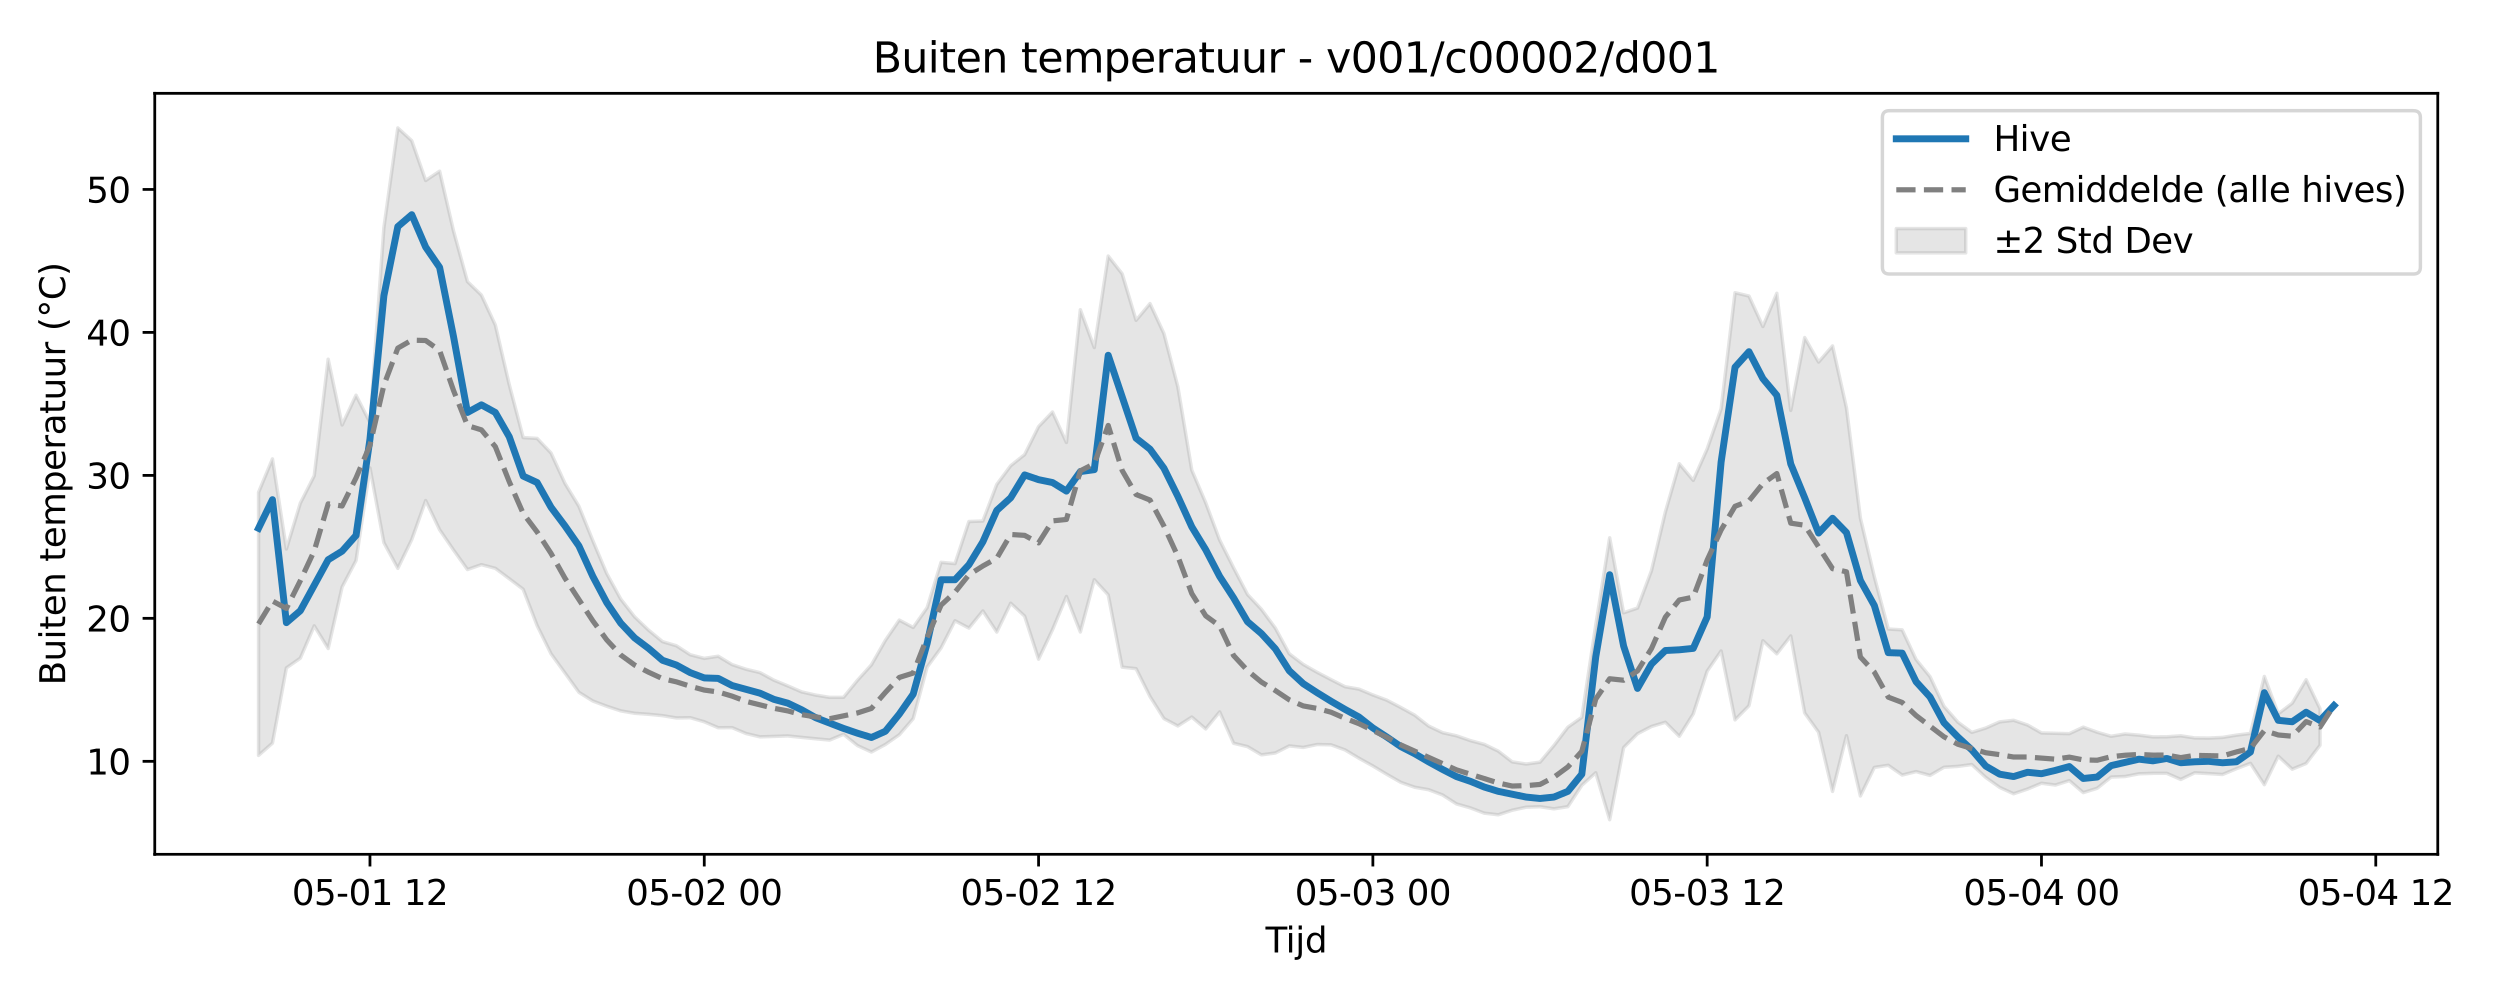 <?xml version="1.0" encoding="utf-8" standalone="no"?>
<!DOCTYPE svg PUBLIC "-//W3C//DTD SVG 1.1//EN"
  "http://www.w3.org/Graphics/SVG/1.1/DTD/svg11.dtd">
<svg xmlns:xlink="http://www.w3.org/1999/xlink" width="720pt" height="288pt" viewBox="0 0 720 288" xmlns="http://www.w3.org/2000/svg" version="1.1">
 <defs>
  <style type="text/css">*{stroke-linejoin: round; stroke-linecap: butt}</style>
 </defs>
 <g id="figure_1">
  <g id="patch_1">
   <path d="M 0 288 
L 720 288 
L 720 0 
L 0 0 
z
" style="fill: #ffffff"/>
  </g>
  <g id="axes_1">
   <g id="patch_2">
    <path d="M 44.57 246.04 
L 702.075 246.04 
L 702.075 26.88 
L 44.57 26.88 
z
" style="fill: #ffffff"/>
   </g>
   <g id="FillBetweenPolyCollection_1">
    <defs>
     <path id="m786d6918c5" d="M 74.457 -146.193 
L 74.457 -70.448 
L 78.468 -73.977 
L 82.48 -95.641 
L 86.491 -98.444 
L 90.503 -107.757 
L 94.515 -101.23 
L 98.526 -118.938 
L 102.538 -126.565 
L 106.55 -153.24 
L 110.561 -131.716 
L 114.573 -124.315 
L 118.584 -132.6 
L 122.596 -143.847 
L 126.608 -135.436 
L 130.619 -129.583 
L 134.631 -123.97 
L 138.643 -125.377 
L 142.654 -124.326 
L 146.666 -121.331 
L 150.677 -118.284 
L 154.689 -107.844 
L 158.701 -99.701 
L 162.712 -94.178 
L 166.724 -88.619 
L 170.736 -86.106 
L 174.747 -84.599 
L 178.759 -83.271 
L 182.77 -82.575 
L 186.782 -82.285 
L 190.794 -81.893 
L 194.805 -81.232 
L 198.817 -81.297 
L 202.829 -80.127 
L 206.84 -78.414 
L 210.852 -78.432 
L 214.863 -76.742 
L 218.875 -75.787 
L 222.887 -75.909 
L 226.898 -76.05 
L 230.91 -75.626 
L 234.922 -75.231 
L 238.933 -74.856 
L 242.945 -76.519 
L 246.956 -73.268 
L 250.968 -71.42 
L 254.98 -73.581 
L 258.991 -76.377 
L 263.003 -81.02 
L 267.015 -95.889 
L 271.026 -101.393 
L 275.038 -109.217 
L 279.049 -107.11 
L 283.061 -112.048 
L 287.073 -105.967 
L 291.084 -114.272 
L 295.096 -110.549 
L 299.108 -98.161 
L 303.119 -106.62 
L 307.131 -116.213 
L 311.142 -105.983 
L 315.154 -121.033 
L 319.166 -116.678 
L 323.177 -95.86 
L 327.189 -95.423 
L 331.2 -87.411 
L 335.212 -81.049 
L 339.224 -78.918 
L 343.235 -81.493 
L 347.247 -78.068 
L 351.259 -82.972 
L 355.27 -73.938 
L 359.282 -72.975 
L 363.293 -70.602 
L 367.305 -71.144 
L 371.317 -73.181 
L 375.328 -72.737 
L 379.34 -73.581 
L 383.352 -73.489 
L 387.363 -72.031 
L 391.375 -69.628 
L 395.386 -67.4 
L 399.398 -64.993 
L 403.41 -62.696 
L 407.421 -61.274 
L 411.433 -60.565 
L 415.445 -59.052 
L 419.456 -56.477 
L 423.468 -55.329 
L 427.479 -53.804 
L 431.491 -53.341 
L 435.503 -54.653 
L 439.514 -55.524 
L 443.526 -55.665 
L 447.538 -55.056 
L 451.549 -55.684 
L 455.561 -61.833 
L 459.572 -65.44 
L 463.584 -51.922 
L 467.596 -72.669 
L 471.607 -76.688 
L 475.619 -78.767 
L 479.631 -79.984 
L 483.642 -75.958 
L 487.654 -82.392 
L 491.665 -94.699 
L 495.677 -100.521 
L 499.689 -80.673 
L 503.7 -84.753 
L 507.712 -103.476 
L 511.724 -99.697 
L 515.735 -104.854 
L 519.747 -82.666 
L 523.758 -77.102 
L 527.77 -60.071 
L 531.782 -76.113 
L 535.793 -58.759 
L 539.805 -66.983 
L 543.817 -67.597 
L 547.828 -64.783 
L 551.84 -65.777 
L 555.851 -64.677 
L 559.863 -67.03 
L 563.875 -67.279 
L 567.886 -67.816 
L 571.898 -64.096 
L 575.91 -61.225 
L 579.921 -59.395 
L 583.933 -60.754 
L 587.944 -62.424 
L 591.956 -61.907 
L 595.968 -63.18 
L 599.979 -59.724 
L 603.991 -60.977 
L 608.003 -64.203 
L 612.014 -64.364 
L 616.026 -65.145 
L 620.037 -65.274 
L 624.049 -65.276 
L 628.061 -63.52 
L 632.072 -65.433 
L 636.084 -65.204 
L 640.096 -64.942 
L 644.107 -66.622 
L 648.119 -68.158 
L 652.13 -62.005 
L 656.142 -70.225 
L 660.154 -66.475 
L 664.165 -68.118 
L 668.177 -73.382 
L 668.177 -83.864 
L 668.177 -83.864 
L 664.165 -92.239 
L 660.154 -85.464 
L 656.142 -82.424 
L 652.13 -93.182 
L 648.119 -76.77 
L 644.107 -76.282 
L 640.096 -75.629 
L 636.084 -75.435 
L 632.072 -75.481 
L 628.061 -76.09 
L 624.049 -75.809 
L 620.037 -75.777 
L 616.026 -76.283 
L 612.014 -76.618 
L 608.003 -75.955 
L 603.991 -77.123 
L 599.979 -78.582 
L 595.968 -76.705 
L 591.956 -76.811 
L 587.944 -76.911 
L 583.933 -79.198 
L 579.921 -80.558 
L 575.91 -80.1 
L 571.898 -78.327 
L 567.886 -77.078 
L 563.875 -80.016 
L 559.863 -84.589 
L 555.851 -93.119 
L 551.84 -98.057 
L 547.828 -106.6 
L 543.817 -106.84 
L 539.805 -121.9 
L 535.793 -138.793 
L 531.782 -170.528 
L 527.77 -188.377 
L 523.758 -183.722 
L 519.747 -190.784 
L 515.735 -169.809 
L 511.724 -203.537 
L 507.712 -193.971 
L 503.7 -202.743 
L 499.689 -203.7 
L 495.677 -170.231 
L 491.665 -158.714 
L 487.654 -149.655 
L 483.642 -154.443 
L 479.631 -140.569 
L 475.619 -123.634 
L 471.607 -112.881 
L 467.596 -111.524 
L 463.584 -133.117 
L 459.572 -107.91 
L 455.561 -81.413 
L 451.549 -78.573 
L 447.538 -73.299 
L 443.526 -68.505 
L 439.514 -67.959 
L 435.503 -68.589 
L 431.491 -71.686 
L 427.479 -73.625 
L 423.468 -74.708 
L 419.456 -76.099 
L 415.445 -76.99 
L 411.433 -78.907 
L 407.421 -82.041 
L 403.41 -84.257 
L 399.398 -86.352 
L 395.386 -87.856 
L 391.375 -89.539 
L 387.363 -90.225 
L 383.352 -92.267 
L 379.34 -94.371 
L 375.328 -96.656 
L 371.317 -99.712 
L 367.305 -107.101 
L 363.293 -112.516 
L 359.282 -116.8 
L 355.27 -124.483 
L 351.259 -132.468 
L 347.247 -143.205 
L 343.235 -152.613 
L 339.224 -176.599 
L 335.212 -191.933 
L 331.2 -200.566 
L 327.189 -195.744 
L 323.177 -209.159 
L 319.166 -214.258 
L 315.154 -187.908 
L 311.142 -198.806 
L 307.131 -160.578 
L 303.119 -169.347 
L 299.108 -165.133 
L 295.096 -157.08 
L 291.084 -153.872 
L 287.073 -148.486 
L 283.061 -137.945 
L 279.049 -137.805 
L 275.038 -125.678 
L 271.026 -126.057 
L 267.015 -112.997 
L 263.003 -107.29 
L 258.991 -109.417 
L 254.98 -103.566 
L 250.968 -96.531 
L 246.956 -92.076 
L 242.945 -87.178 
L 238.933 -87.159 
L 234.922 -87.814 
L 230.91 -88.723 
L 226.898 -90.46 
L 222.887 -92.111 
L 218.875 -94.292 
L 214.863 -95.259 
L 210.852 -96.588 
L 206.84 -99.007 
L 202.829 -98.393 
L 198.817 -99.419 
L 194.805 -102.023 
L 190.794 -103.215 
L 186.782 -106.528 
L 182.77 -110.356 
L 178.759 -115.493 
L 174.747 -122.812 
L 170.736 -132.285 
L 166.724 -142.193 
L 162.712 -148.781 
L 158.701 -157.532 
L 154.689 -161.741 
L 150.677 -161.972 
L 146.666 -177.214 
L 142.654 -194.395 
L 138.643 -203.019 
L 134.631 -206.897 
L 130.619 -221.459 
L 126.608 -238.699 
L 122.596 -236.018 
L 118.584 -247.471 
L 114.573 -251.158 
L 110.561 -222.449 
L 106.55 -166.304 
L 102.538 -174.176 
L 98.526 -165.607 
L 94.515 -184.55 
L 90.503 -150.986 
L 86.491 -143.074 
L 82.48 -129.886 
L 78.468 -155.84 
L 74.457 -146.193 
z
" style="stroke: #808080; stroke-opacity: 0.2"/>
    </defs>
    <g clip-path="url(#p959e324c4a)">
     <use xlink:href="#m786d6918c5" x="0" y="288" style="fill: #808080; fill-opacity: 0.2; stroke: #808080; stroke-opacity: 0.2"/>
    </g>
   </g>
   <g id="matplotlib.axis_1">
    <g id="xtick_1">
     <g id="line2d_1">
      <defs>
       <path id="m2757646913" d="M 0 0 
L 0 3.5 
" style="stroke: #000000; stroke-width: 0.8"/>
      </defs>
      <g>
       <use xlink:href="#m2757646913" x="106.55" y="246.04" style="stroke: #000000; stroke-width: 0.8"/>
      </g>
     </g>
     <g id="text_1">
      <!-- 05-01 12 -->
      <g transform="translate(84.069 260.638) scale(0.1 -0.1)">
       <defs>
        <path id="DejaVuSans-30" d="M 2034 4250 
Q 1547 4250 1301 3770 
Q 1056 3291 1056 2328 
Q 1056 1369 1301 889 
Q 1547 409 2034 409 
Q 2525 409 2770 889 
Q 3016 1369 3016 2328 
Q 3016 3291 2770 3770 
Q 2525 4250 2034 4250 
z
M 2034 4750 
Q 2819 4750 3233 4129 
Q 3647 3509 3647 2328 
Q 3647 1150 3233 529 
Q 2819 -91 2034 -91 
Q 1250 -91 836 529 
Q 422 1150 422 2328 
Q 422 3509 836 4129 
Q 1250 4750 2034 4750 
z
" transform="scale(0.016)"/>
        <path id="DejaVuSans-35" d="M 691 4666 
L 3169 4666 
L 3169 4134 
L 1269 4134 
L 1269 2991 
Q 1406 3038 1543 3061 
Q 1681 3084 1819 3084 
Q 2600 3084 3056 2656 
Q 3513 2228 3513 1497 
Q 3513 744 3044 326 
Q 2575 -91 1722 -91 
Q 1428 -91 1123 -41 
Q 819 9 494 109 
L 494 744 
Q 775 591 1075 516 
Q 1375 441 1709 441 
Q 2250 441 2565 725 
Q 2881 1009 2881 1497 
Q 2881 1984 2565 2268 
Q 2250 2553 1709 2553 
Q 1456 2553 1204 2497 
Q 953 2441 691 2322 
L 691 4666 
z
" transform="scale(0.016)"/>
        <path id="DejaVuSans-2d" d="M 313 2009 
L 1997 2009 
L 1997 1497 
L 313 1497 
L 313 2009 
z
" transform="scale(0.016)"/>
        <path id="DejaVuSans-31" d="M 794 531 
L 1825 531 
L 1825 4091 
L 703 3866 
L 703 4441 
L 1819 4666 
L 2450 4666 
L 2450 531 
L 3481 531 
L 3481 0 
L 794 0 
L 794 531 
z
" transform="scale(0.016)"/>
        <path id="DejaVuSans-20" transform="scale(0.016)"/>
        <path id="DejaVuSans-32" d="M 1228 531 
L 3431 531 
L 3431 0 
L 469 0 
L 469 531 
Q 828 903 1448 1529 
Q 2069 2156 2228 2338 
Q 2531 2678 2651 2914 
Q 2772 3150 2772 3378 
Q 2772 3750 2511 3984 
Q 2250 4219 1831 4219 
Q 1534 4219 1204 4116 
Q 875 4013 500 3803 
L 500 4441 
Q 881 4594 1212 4672 
Q 1544 4750 1819 4750 
Q 2544 4750 2975 4387 
Q 3406 4025 3406 3419 
Q 3406 3131 3298 2873 
Q 3191 2616 2906 2266 
Q 2828 2175 2409 1742 
Q 1991 1309 1228 531 
z
" transform="scale(0.016)"/>
       </defs>
       <use xlink:href="#DejaVuSans-30"/>
       <use xlink:href="#DejaVuSans-35" transform="translate(63.623 0)"/>
       <use xlink:href="#DejaVuSans-2d" transform="translate(127.246 0)"/>
       <use xlink:href="#DejaVuSans-30" transform="translate(163.33 0)"/>
       <use xlink:href="#DejaVuSans-31" transform="translate(226.953 0)"/>
       <use xlink:href="#DejaVuSans-20" transform="translate(290.576 0)"/>
       <use xlink:href="#DejaVuSans-31" transform="translate(322.363 0)"/>
       <use xlink:href="#DejaVuSans-32" transform="translate(385.986 0)"/>
      </g>
     </g>
    </g>
    <g id="xtick_2">
     <g id="line2d_2">
      <g>
       <use xlink:href="#m2757646913" x="202.829" y="246.04" style="stroke: #000000; stroke-width: 0.8"/>
      </g>
     </g>
     <g id="text_2">
      <!-- 05-02 00 -->
      <g transform="translate(180.348 260.638) scale(0.1 -0.1)">
       <use xlink:href="#DejaVuSans-30"/>
       <use xlink:href="#DejaVuSans-35" transform="translate(63.623 0)"/>
       <use xlink:href="#DejaVuSans-2d" transform="translate(127.246 0)"/>
       <use xlink:href="#DejaVuSans-30" transform="translate(163.33 0)"/>
       <use xlink:href="#DejaVuSans-32" transform="translate(226.953 0)"/>
       <use xlink:href="#DejaVuSans-20" transform="translate(290.576 0)"/>
       <use xlink:href="#DejaVuSans-30" transform="translate(322.363 0)"/>
       <use xlink:href="#DejaVuSans-30" transform="translate(385.986 0)"/>
      </g>
     </g>
    </g>
    <g id="xtick_3">
     <g id="line2d_3">
      <g>
       <use xlink:href="#m2757646913" x="299.108" y="246.04" style="stroke: #000000; stroke-width: 0.8"/>
      </g>
     </g>
     <g id="text_3">
      <!-- 05-02 12 -->
      <g transform="translate(276.627 260.638) scale(0.1 -0.1)">
       <use xlink:href="#DejaVuSans-30"/>
       <use xlink:href="#DejaVuSans-35" transform="translate(63.623 0)"/>
       <use xlink:href="#DejaVuSans-2d" transform="translate(127.246 0)"/>
       <use xlink:href="#DejaVuSans-30" transform="translate(163.33 0)"/>
       <use xlink:href="#DejaVuSans-32" transform="translate(226.953 0)"/>
       <use xlink:href="#DejaVuSans-20" transform="translate(290.576 0)"/>
       <use xlink:href="#DejaVuSans-31" transform="translate(322.363 0)"/>
       <use xlink:href="#DejaVuSans-32" transform="translate(385.986 0)"/>
      </g>
     </g>
    </g>
    <g id="xtick_4">
     <g id="line2d_4">
      <g>
       <use xlink:href="#m2757646913" x="395.386" y="246.04" style="stroke: #000000; stroke-width: 0.8"/>
      </g>
     </g>
     <g id="text_4">
      <!-- 05-03 00 -->
      <g transform="translate(372.906 260.638) scale(0.1 -0.1)">
       <defs>
        <path id="DejaVuSans-33" d="M 2597 2516 
Q 3050 2419 3304 2112 
Q 3559 1806 3559 1356 
Q 3559 666 3084 287 
Q 2609 -91 1734 -91 
Q 1441 -91 1130 -33 
Q 819 25 488 141 
L 488 750 
Q 750 597 1062 519 
Q 1375 441 1716 441 
Q 2309 441 2620 675 
Q 2931 909 2931 1356 
Q 2931 1769 2642 2001 
Q 2353 2234 1838 2234 
L 1294 2234 
L 1294 2753 
L 1863 2753 
Q 2328 2753 2575 2939 
Q 2822 3125 2822 3475 
Q 2822 3834 2567 4026 
Q 2313 4219 1838 4219 
Q 1578 4219 1281 4162 
Q 984 4106 628 3988 
L 628 4550 
Q 988 4650 1302 4700 
Q 1616 4750 1894 4750 
Q 2613 4750 3031 4423 
Q 3450 4097 3450 3541 
Q 3450 3153 3228 2886 
Q 3006 2619 2597 2516 
z
" transform="scale(0.016)"/>
       </defs>
       <use xlink:href="#DejaVuSans-30"/>
       <use xlink:href="#DejaVuSans-35" transform="translate(63.623 0)"/>
       <use xlink:href="#DejaVuSans-2d" transform="translate(127.246 0)"/>
       <use xlink:href="#DejaVuSans-30" transform="translate(163.33 0)"/>
       <use xlink:href="#DejaVuSans-33" transform="translate(226.953 0)"/>
       <use xlink:href="#DejaVuSans-20" transform="translate(290.576 0)"/>
       <use xlink:href="#DejaVuSans-30" transform="translate(322.363 0)"/>
       <use xlink:href="#DejaVuSans-30" transform="translate(385.986 0)"/>
      </g>
     </g>
    </g>
    <g id="xtick_5">
     <g id="line2d_5">
      <g>
       <use xlink:href="#m2757646913" x="491.665" y="246.04" style="stroke: #000000; stroke-width: 0.8"/>
      </g>
     </g>
     <g id="text_5">
      <!-- 05-03 12 -->
      <g transform="translate(469.185 260.638) scale(0.1 -0.1)">
       <use xlink:href="#DejaVuSans-30"/>
       <use xlink:href="#DejaVuSans-35" transform="translate(63.623 0)"/>
       <use xlink:href="#DejaVuSans-2d" transform="translate(127.246 0)"/>
       <use xlink:href="#DejaVuSans-30" transform="translate(163.33 0)"/>
       <use xlink:href="#DejaVuSans-33" transform="translate(226.953 0)"/>
       <use xlink:href="#DejaVuSans-20" transform="translate(290.576 0)"/>
       <use xlink:href="#DejaVuSans-31" transform="translate(322.363 0)"/>
       <use xlink:href="#DejaVuSans-32" transform="translate(385.986 0)"/>
      </g>
     </g>
    </g>
    <g id="xtick_6">
     <g id="line2d_6">
      <g>
       <use xlink:href="#m2757646913" x="587.944" y="246.04" style="stroke: #000000; stroke-width: 0.8"/>
      </g>
     </g>
     <g id="text_6">
      <!-- 05-04 00 -->
      <g transform="translate(565.464 260.638) scale(0.1 -0.1)">
       <defs>
        <path id="DejaVuSans-34" d="M 2419 4116 
L 825 1625 
L 2419 1625 
L 2419 4116 
z
M 2253 4666 
L 3047 4666 
L 3047 1625 
L 3713 1625 
L 3713 1100 
L 3047 1100 
L 3047 0 
L 2419 0 
L 2419 1100 
L 313 1100 
L 313 1709 
L 2253 4666 
z
" transform="scale(0.016)"/>
       </defs>
       <use xlink:href="#DejaVuSans-30"/>
       <use xlink:href="#DejaVuSans-35" transform="translate(63.623 0)"/>
       <use xlink:href="#DejaVuSans-2d" transform="translate(127.246 0)"/>
       <use xlink:href="#DejaVuSans-30" transform="translate(163.33 0)"/>
       <use xlink:href="#DejaVuSans-34" transform="translate(226.953 0)"/>
       <use xlink:href="#DejaVuSans-20" transform="translate(290.576 0)"/>
       <use xlink:href="#DejaVuSans-30" transform="translate(322.363 0)"/>
       <use xlink:href="#DejaVuSans-30" transform="translate(385.986 0)"/>
      </g>
     </g>
    </g>
    <g id="xtick_7">
     <g id="line2d_7">
      <g>
       <use xlink:href="#m2757646913" x="684.223" y="246.04" style="stroke: #000000; stroke-width: 0.8"/>
      </g>
     </g>
     <g id="text_7">
      <!-- 05-04 12 -->
      <g transform="translate(661.743 260.638) scale(0.1 -0.1)">
       <use xlink:href="#DejaVuSans-30"/>
       <use xlink:href="#DejaVuSans-35" transform="translate(63.623 0)"/>
       <use xlink:href="#DejaVuSans-2d" transform="translate(127.246 0)"/>
       <use xlink:href="#DejaVuSans-30" transform="translate(163.33 0)"/>
       <use xlink:href="#DejaVuSans-34" transform="translate(226.953 0)"/>
       <use xlink:href="#DejaVuSans-20" transform="translate(290.576 0)"/>
       <use xlink:href="#DejaVuSans-31" transform="translate(322.363 0)"/>
       <use xlink:href="#DejaVuSans-32" transform="translate(385.986 0)"/>
      </g>
     </g>
    </g>
    <g id="text_8">
     <!-- Tijd -->
     <g transform="translate(364.473 274.317) scale(0.1 -0.1)">
      <defs>
       <path id="DejaVuSans-54" d="M -19 4666 
L 3928 4666 
L 3928 4134 
L 2272 4134 
L 2272 0 
L 1638 0 
L 1638 4134 
L -19 4134 
L -19 4666 
z
" transform="scale(0.016)"/>
       <path id="DejaVuSans-69" d="M 603 3500 
L 1178 3500 
L 1178 0 
L 603 0 
L 603 3500 
z
M 603 4863 
L 1178 4863 
L 1178 4134 
L 603 4134 
L 603 4863 
z
" transform="scale(0.016)"/>
       <path id="DejaVuSans-6a" d="M 603 3500 
L 1178 3500 
L 1178 -63 
Q 1178 -731 923 -1031 
Q 669 -1331 103 -1331 
L -116 -1331 
L -116 -844 
L 38 -844 
Q 366 -844 484 -692 
Q 603 -541 603 -63 
L 603 3500 
z
M 603 4863 
L 1178 4863 
L 1178 4134 
L 603 4134 
L 603 4863 
z
" transform="scale(0.016)"/>
       <path id="DejaVuSans-64" d="M 2906 2969 
L 2906 4863 
L 3481 4863 
L 3481 0 
L 2906 0 
L 2906 525 
Q 2725 213 2448 61 
Q 2172 -91 1784 -91 
Q 1150 -91 751 415 
Q 353 922 353 1747 
Q 353 2572 751 3078 
Q 1150 3584 1784 3584 
Q 2172 3584 2448 3432 
Q 2725 3281 2906 2969 
z
M 947 1747 
Q 947 1113 1208 752 
Q 1469 391 1925 391 
Q 2381 391 2643 752 
Q 2906 1113 2906 1747 
Q 2906 2381 2643 2742 
Q 2381 3103 1925 3103 
Q 1469 3103 1208 2742 
Q 947 2381 947 1747 
z
" transform="scale(0.016)"/>
      </defs>
      <use xlink:href="#DejaVuSans-54"/>
      <use xlink:href="#DejaVuSans-69" transform="translate(57.959 0)"/>
      <use xlink:href="#DejaVuSans-6a" transform="translate(85.742 0)"/>
      <use xlink:href="#DejaVuSans-64" transform="translate(113.525 0)"/>
     </g>
    </g>
   </g>
   <g id="matplotlib.axis_2">
    <g id="ytick_1">
     <g id="line2d_8">
      <defs>
       <path id="maf7bd09baa" d="M 0 0 
L -3.5 0 
" style="stroke: #000000; stroke-width: 0.8"/>
      </defs>
      <g>
       <use xlink:href="#maf7bd09baa" x="44.57" y="219.259" style="stroke: #000000; stroke-width: 0.8"/>
      </g>
     </g>
     <g id="text_9">
      <!-- 10 -->
      <g transform="translate(24.845 223.058) scale(0.1 -0.1)">
       <use xlink:href="#DejaVuSans-31"/>
       <use xlink:href="#DejaVuSans-30" transform="translate(63.623 0)"/>
      </g>
     </g>
    </g>
    <g id="ytick_2">
     <g id="line2d_9">
      <g>
       <use xlink:href="#maf7bd09baa" x="44.57" y="178.084" style="stroke: #000000; stroke-width: 0.8"/>
      </g>
     </g>
     <g id="text_10">
      <!-- 20 -->
      <g transform="translate(24.845 181.883) scale(0.1 -0.1)">
       <use xlink:href="#DejaVuSans-32"/>
       <use xlink:href="#DejaVuSans-30" transform="translate(63.623 0)"/>
      </g>
     </g>
    </g>
    <g id="ytick_3">
     <g id="line2d_10">
      <g>
       <use xlink:href="#maf7bd09baa" x="44.57" y="136.909" style="stroke: #000000; stroke-width: 0.8"/>
      </g>
     </g>
     <g id="text_11">
      <!-- 30 -->
      <g transform="translate(24.845 140.708) scale(0.1 -0.1)">
       <use xlink:href="#DejaVuSans-33"/>
       <use xlink:href="#DejaVuSans-30" transform="translate(63.623 0)"/>
      </g>
     </g>
    </g>
    <g id="ytick_4">
     <g id="line2d_11">
      <g>
       <use xlink:href="#maf7bd09baa" x="44.57" y="95.734" style="stroke: #000000; stroke-width: 0.8"/>
      </g>
     </g>
     <g id="text_12">
      <!-- 40 -->
      <g transform="translate(24.845 99.534) scale(0.1 -0.1)">
       <use xlink:href="#DejaVuSans-34"/>
       <use xlink:href="#DejaVuSans-30" transform="translate(63.623 0)"/>
      </g>
     </g>
    </g>
    <g id="ytick_5">
     <g id="line2d_12">
      <g>
       <use xlink:href="#maf7bd09baa" x="44.57" y="54.559" style="stroke: #000000; stroke-width: 0.8"/>
      </g>
     </g>
     <g id="text_13">
      <!-- 50 -->
      <g transform="translate(24.845 58.359) scale(0.1 -0.1)">
       <use xlink:href="#DejaVuSans-35"/>
       <use xlink:href="#DejaVuSans-30" transform="translate(63.623 0)"/>
      </g>
     </g>
    </g>
    <g id="text_14">
     <!-- Buiten temperatuur (°C) -->
     <g transform="translate(18.765 197.355) rotate(-90) scale(0.1 -0.1)">
      <defs>
       <path id="DejaVuSans-42" d="M 1259 2228 
L 1259 519 
L 2272 519 
Q 2781 519 3026 730 
Q 3272 941 3272 1375 
Q 3272 1813 3026 2020 
Q 2781 2228 2272 2228 
L 1259 2228 
z
M 1259 4147 
L 1259 2741 
L 2194 2741 
Q 2656 2741 2882 2914 
Q 3109 3088 3109 3444 
Q 3109 3797 2882 3972 
Q 2656 4147 2194 4147 
L 1259 4147 
z
M 628 4666 
L 2241 4666 
Q 2963 4666 3353 4366 
Q 3744 4066 3744 3513 
Q 3744 3084 3544 2831 
Q 3344 2578 2956 2516 
Q 3422 2416 3680 2098 
Q 3938 1781 3938 1306 
Q 3938 681 3513 340 
Q 3088 0 2303 0 
L 628 0 
L 628 4666 
z
" transform="scale(0.016)"/>
       <path id="DejaVuSans-75" d="M 544 1381 
L 544 3500 
L 1119 3500 
L 1119 1403 
Q 1119 906 1312 657 
Q 1506 409 1894 409 
Q 2359 409 2629 706 
Q 2900 1003 2900 1516 
L 2900 3500 
L 3475 3500 
L 3475 0 
L 2900 0 
L 2900 538 
Q 2691 219 2414 64 
Q 2138 -91 1772 -91 
Q 1169 -91 856 284 
Q 544 659 544 1381 
z
M 1991 3584 
L 1991 3584 
z
" transform="scale(0.016)"/>
       <path id="DejaVuSans-74" d="M 1172 4494 
L 1172 3500 
L 2356 3500 
L 2356 3053 
L 1172 3053 
L 1172 1153 
Q 1172 725 1289 603 
Q 1406 481 1766 481 
L 2356 481 
L 2356 0 
L 1766 0 
Q 1100 0 847 248 
Q 594 497 594 1153 
L 594 3053 
L 172 3053 
L 172 3500 
L 594 3500 
L 594 4494 
L 1172 4494 
z
" transform="scale(0.016)"/>
       <path id="DejaVuSans-65" d="M 3597 1894 
L 3597 1613 
L 953 1613 
Q 991 1019 1311 708 
Q 1631 397 2203 397 
Q 2534 397 2845 478 
Q 3156 559 3463 722 
L 3463 178 
Q 3153 47 2828 -22 
Q 2503 -91 2169 -91 
Q 1331 -91 842 396 
Q 353 884 353 1716 
Q 353 2575 817 3079 
Q 1281 3584 2069 3584 
Q 2775 3584 3186 3129 
Q 3597 2675 3597 1894 
z
M 3022 2063 
Q 3016 2534 2758 2815 
Q 2500 3097 2075 3097 
Q 1594 3097 1305 2825 
Q 1016 2553 972 2059 
L 3022 2063 
z
" transform="scale(0.016)"/>
       <path id="DejaVuSans-6e" d="M 3513 2113 
L 3513 0 
L 2938 0 
L 2938 2094 
Q 2938 2591 2744 2837 
Q 2550 3084 2163 3084 
Q 1697 3084 1428 2787 
Q 1159 2491 1159 1978 
L 1159 0 
L 581 0 
L 581 3500 
L 1159 3500 
L 1159 2956 
Q 1366 3272 1645 3428 
Q 1925 3584 2291 3584 
Q 2894 3584 3203 3211 
Q 3513 2838 3513 2113 
z
" transform="scale(0.016)"/>
       <path id="DejaVuSans-6d" d="M 3328 2828 
Q 3544 3216 3844 3400 
Q 4144 3584 4550 3584 
Q 5097 3584 5394 3201 
Q 5691 2819 5691 2113 
L 5691 0 
L 5113 0 
L 5113 2094 
Q 5113 2597 4934 2840 
Q 4756 3084 4391 3084 
Q 3944 3084 3684 2787 
Q 3425 2491 3425 1978 
L 3425 0 
L 2847 0 
L 2847 2094 
Q 2847 2600 2669 2842 
Q 2491 3084 2119 3084 
Q 1678 3084 1418 2786 
Q 1159 2488 1159 1978 
L 1159 0 
L 581 0 
L 581 3500 
L 1159 3500 
L 1159 2956 
Q 1356 3278 1631 3431 
Q 1906 3584 2284 3584 
Q 2666 3584 2933 3390 
Q 3200 3197 3328 2828 
z
" transform="scale(0.016)"/>
       <path id="DejaVuSans-70" d="M 1159 525 
L 1159 -1331 
L 581 -1331 
L 581 3500 
L 1159 3500 
L 1159 2969 
Q 1341 3281 1617 3432 
Q 1894 3584 2278 3584 
Q 2916 3584 3314 3078 
Q 3713 2572 3713 1747 
Q 3713 922 3314 415 
Q 2916 -91 2278 -91 
Q 1894 -91 1617 61 
Q 1341 213 1159 525 
z
M 3116 1747 
Q 3116 2381 2855 2742 
Q 2594 3103 2138 3103 
Q 1681 3103 1420 2742 
Q 1159 2381 1159 1747 
Q 1159 1113 1420 752 
Q 1681 391 2138 391 
Q 2594 391 2855 752 
Q 3116 1113 3116 1747 
z
" transform="scale(0.016)"/>
       <path id="DejaVuSans-72" d="M 2631 2963 
Q 2534 3019 2420 3045 
Q 2306 3072 2169 3072 
Q 1681 3072 1420 2755 
Q 1159 2438 1159 1844 
L 1159 0 
L 581 0 
L 581 3500 
L 1159 3500 
L 1159 2956 
Q 1341 3275 1631 3429 
Q 1922 3584 2338 3584 
Q 2397 3584 2469 3576 
Q 2541 3569 2628 3553 
L 2631 2963 
z
" transform="scale(0.016)"/>
       <path id="DejaVuSans-61" d="M 2194 1759 
Q 1497 1759 1228 1600 
Q 959 1441 959 1056 
Q 959 750 1161 570 
Q 1363 391 1709 391 
Q 2188 391 2477 730 
Q 2766 1069 2766 1631 
L 2766 1759 
L 2194 1759 
z
M 3341 1997 
L 3341 0 
L 2766 0 
L 2766 531 
Q 2569 213 2275 61 
Q 1981 -91 1556 -91 
Q 1019 -91 701 211 
Q 384 513 384 1019 
Q 384 1609 779 1909 
Q 1175 2209 1959 2209 
L 2766 2209 
L 2766 2266 
Q 2766 2663 2505 2880 
Q 2244 3097 1772 3097 
Q 1472 3097 1187 3025 
Q 903 2953 641 2809 
L 641 3341 
Q 956 3463 1253 3523 
Q 1550 3584 1831 3584 
Q 2591 3584 2966 3190 
Q 3341 2797 3341 1997 
z
" transform="scale(0.016)"/>
       <path id="DejaVuSans-28" d="M 1984 4856 
Q 1566 4138 1362 3434 
Q 1159 2731 1159 2009 
Q 1159 1288 1364 580 
Q 1569 -128 1984 -844 
L 1484 -844 
Q 1016 -109 783 600 
Q 550 1309 550 2009 
Q 550 2706 781 3412 
Q 1013 4119 1484 4856 
L 1984 4856 
z
" transform="scale(0.016)"/>
       <path id="DejaVuSans-b0" d="M 1600 4347 
Q 1350 4347 1178 4173 
Q 1006 4000 1006 3750 
Q 1006 3503 1178 3333 
Q 1350 3163 1600 3163 
Q 1850 3163 2022 3333 
Q 2194 3503 2194 3750 
Q 2194 3997 2020 4172 
Q 1847 4347 1600 4347 
z
M 1600 4750 
Q 1800 4750 1984 4673 
Q 2169 4597 2303 4453 
Q 2447 4313 2519 4134 
Q 2591 3956 2591 3750 
Q 2591 3338 2302 3052 
Q 2013 2766 1594 2766 
Q 1172 2766 890 3047 
Q 609 3328 609 3750 
Q 609 4169 896 4459 
Q 1184 4750 1600 4750 
z
" transform="scale(0.016)"/>
       <path id="DejaVuSans-43" d="M 4122 4306 
L 4122 3641 
Q 3803 3938 3442 4084 
Q 3081 4231 2675 4231 
Q 1875 4231 1450 3742 
Q 1025 3253 1025 2328 
Q 1025 1406 1450 917 
Q 1875 428 2675 428 
Q 3081 428 3442 575 
Q 3803 722 4122 1019 
L 4122 359 
Q 3791 134 3420 21 
Q 3050 -91 2638 -91 
Q 1578 -91 968 557 
Q 359 1206 359 2328 
Q 359 3453 968 4101 
Q 1578 4750 2638 4750 
Q 3056 4750 3426 4639 
Q 3797 4528 4122 4306 
z
" transform="scale(0.016)"/>
       <path id="DejaVuSans-29" d="M 513 4856 
L 1013 4856 
Q 1481 4119 1714 3412 
Q 1947 2706 1947 2009 
Q 1947 1309 1714 600 
Q 1481 -109 1013 -844 
L 513 -844 
Q 928 -128 1133 580 
Q 1338 1288 1338 2009 
Q 1338 2731 1133 3434 
Q 928 4138 513 4856 
z
" transform="scale(0.016)"/>
      </defs>
      <use xlink:href="#DejaVuSans-42"/>
      <use xlink:href="#DejaVuSans-75" transform="translate(68.604 0)"/>
      <use xlink:href="#DejaVuSans-69" transform="translate(131.982 0)"/>
      <use xlink:href="#DejaVuSans-74" transform="translate(159.766 0)"/>
      <use xlink:href="#DejaVuSans-65" transform="translate(198.975 0)"/>
      <use xlink:href="#DejaVuSans-6e" transform="translate(260.498 0)"/>
      <use xlink:href="#DejaVuSans-20" transform="translate(323.877 0)"/>
      <use xlink:href="#DejaVuSans-74" transform="translate(355.664 0)"/>
      <use xlink:href="#DejaVuSans-65" transform="translate(394.873 0)"/>
      <use xlink:href="#DejaVuSans-6d" transform="translate(456.396 0)"/>
      <use xlink:href="#DejaVuSans-70" transform="translate(553.809 0)"/>
      <use xlink:href="#DejaVuSans-65" transform="translate(617.285 0)"/>
      <use xlink:href="#DejaVuSans-72" transform="translate(678.809 0)"/>
      <use xlink:href="#DejaVuSans-61" transform="translate(719.922 0)"/>
      <use xlink:href="#DejaVuSans-74" transform="translate(781.201 0)"/>
      <use xlink:href="#DejaVuSans-75" transform="translate(820.41 0)"/>
      <use xlink:href="#DejaVuSans-75" transform="translate(883.789 0)"/>
      <use xlink:href="#DejaVuSans-72" transform="translate(947.168 0)"/>
      <use xlink:href="#DejaVuSans-20" transform="translate(988.281 0)"/>
      <use xlink:href="#DejaVuSans-28" transform="translate(1020.068 0)"/>
      <use xlink:href="#DejaVuSans-b0" transform="translate(1059.082 0)"/>
      <use xlink:href="#DejaVuSans-43" transform="translate(1109.082 0)"/>
      <use xlink:href="#DejaVuSans-29" transform="translate(1178.906 0)"/>
     </g>
    </g>
   </g>
   <g id="line2d_13">
    <path d="M 74.457 152.144 
L 78.468 143.909 
L 82.48 179.319 
L 86.491 175.888 
L 94.515 161.202 
L 98.526 158.732 
L 102.538 154.203 
L 106.55 126.478 
L 110.561 85.166 
L 114.573 65.265 
L 118.584 61.834 
L 122.596 71.167 
L 126.608 77 
L 130.619 96.97 
L 134.631 118.792 
L 138.643 116.596 
L 142.654 118.792 
L 146.666 125.792 
L 150.677 137.115 
L 154.689 138.968 
L 158.701 146.105 
L 162.712 151.458 
L 166.724 157.222 
L 170.736 166.006 
L 174.747 173.555 
L 178.759 179.457 
L 182.77 183.711 
L 186.782 186.731 
L 190.794 190.162 
L 194.805 191.534 
L 198.817 193.73 
L 202.829 195.24 
L 206.84 195.377 
L 210.852 197.436 
L 218.875 199.632 
L 222.887 201.416 
L 226.898 202.514 
L 230.91 204.436 
L 234.922 206.701 
L 242.945 209.789 
L 246.956 211.161 
L 250.968 212.396 
L 254.98 210.612 
L 258.991 205.671 
L 263.003 199.907 
L 267.015 185.29 
L 271.026 166.967 
L 275.038 166.967 
L 279.049 162.643 
L 283.061 156.055 
L 287.073 146.997 
L 291.084 143.36 
L 295.096 136.772 
L 299.108 138.144 
L 303.119 138.968 
L 307.131 141.438 
L 311.142 135.811 
L 315.154 135.262 
L 319.166 102.322 
L 327.189 126.204 
L 331.2 129.36 
L 335.212 134.85 
L 339.224 142.948 
L 343.235 151.732 
L 347.247 158.32 
L 351.259 166.006 
L 355.27 172.182 
L 359.282 179.045 
L 363.293 182.476 
L 367.305 186.868 
L 371.317 193.181 
L 375.328 196.887 
L 379.34 199.495 
L 383.352 201.965 
L 387.363 204.299 
L 391.375 206.495 
L 395.386 209.651 
L 399.398 212.259 
L 403.41 215.004 
L 407.421 217.063 
L 411.433 219.396 
L 415.445 221.592 
L 419.456 223.651 
L 423.468 225.023 
L 427.479 226.67 
L 431.491 227.906 
L 439.514 229.553 
L 443.526 229.964 
L 447.538 229.553 
L 451.549 227.906 
L 455.561 222.965 
L 459.572 189.201 
L 463.584 165.526 
L 467.596 186.044 
L 471.607 198.26 
L 475.619 191.26 
L 479.631 187.348 
L 483.642 187.142 
L 487.654 186.731 
L 491.665 177.672 
L 495.677 133.066 
L 499.689 105.754 
L 503.7 101.293 
L 507.712 109.048 
L 511.724 113.851 
L 515.735 133.615 
L 519.747 143.36 
L 523.758 153.516 
L 527.77 149.262 
L 531.782 153.379 
L 535.793 167.173 
L 539.805 174.378 
L 543.817 187.966 
L 547.828 188.103 
L 551.84 196.338 
L 555.851 200.73 
L 559.863 208.142 
L 563.875 212.259 
L 567.886 215.965 
L 571.898 220.631 
L 575.91 222.965 
L 579.921 223.651 
L 583.933 222.416 
L 587.944 222.827 
L 591.956 221.867 
L 595.968 220.769 
L 599.979 224.2 
L 603.991 223.788 
L 608.003 220.494 
L 616.026 218.641 
L 620.037 219.122 
L 624.049 218.435 
L 628.061 219.671 
L 632.072 219.396 
L 636.084 219.259 
L 640.096 219.671 
L 644.107 219.396 
L 648.119 216.583 
L 652.13 199.495 
L 656.142 207.455 
L 660.154 207.867 
L 664.165 205.122 
L 668.177 207.524 
L 672.188 203.201 
L 672.188 203.201 
" clip-path="url(#p959e324c4a)" style="fill: none; stroke: #1f77b4; stroke-width: 2; stroke-linecap: square"/>
   </g>
   <g id="line2d_14">
    <path d="M 74.457 179.68 
L 78.468 173.092 
L 82.48 175.236 
L 86.491 167.241 
L 90.503 158.629 
L 94.515 145.11 
L 98.526 145.727 
L 102.538 137.63 
L 106.55 128.228 
L 110.561 110.918 
L 114.573 100.264 
L 118.584 97.965 
L 122.596 98.068 
L 126.608 100.933 
L 130.619 112.479 
L 134.631 122.567 
L 138.643 123.802 
L 142.654 128.64 
L 146.666 138.728 
L 150.677 147.872 
L 154.689 153.208 
L 158.701 159.384 
L 162.712 166.521 
L 170.736 178.805 
L 174.747 184.295 
L 178.759 188.618 
L 182.77 191.534 
L 186.782 193.593 
L 190.794 195.446 
L 194.805 196.373 
L 198.817 197.642 
L 202.829 198.74 
L 206.84 199.289 
L 210.852 200.49 
L 214.863 202 
L 222.887 203.99 
L 226.898 204.745 
L 230.91 205.826 
L 234.922 206.478 
L 238.933 206.992 
L 246.956 205.328 
L 250.968 204.024 
L 254.98 199.426 
L 258.991 195.103 
L 263.003 193.845 
L 267.015 183.557 
L 271.026 174.275 
L 275.038 170.552 
L 279.049 165.543 
L 283.061 163.004 
L 287.073 160.773 
L 291.084 153.928 
L 295.096 154.185 
L 299.108 156.353 
L 303.119 150.017 
L 307.131 149.605 
L 311.142 135.605 
L 315.154 133.529 
L 319.166 122.532 
L 323.177 135.491 
L 327.189 142.416 
L 331.2 144.012 
L 335.212 151.509 
L 339.224 160.242 
L 343.235 170.947 
L 347.247 177.363 
L 351.259 180.28 
L 355.27 188.789 
L 359.282 193.113 
L 363.293 196.441 
L 367.305 198.877 
L 371.317 201.554 
L 375.328 203.304 
L 379.34 204.024 
L 383.352 205.122 
L 387.363 206.872 
L 391.375 208.416 
L 399.398 212.328 
L 403.41 214.524 
L 419.456 221.712 
L 431.491 225.487 
L 435.503 226.379 
L 439.514 226.259 
L 443.526 225.915 
L 447.538 223.822 
L 451.549 220.872 
L 455.561 216.377 
L 459.572 201.325 
L 463.584 195.48 
L 467.596 195.904 
L 471.607 193.216 
L 475.619 186.799 
L 479.631 177.724 
L 483.642 172.8 
L 487.654 171.976 
L 491.665 161.294 
L 495.677 152.624 
L 499.689 145.813 
L 503.7 144.252 
L 507.712 139.277 
L 511.724 136.383 
L 515.735 150.668 
L 519.747 151.275 
L 527.77 163.776 
L 531.782 164.679 
L 535.793 189.224 
L 539.805 193.559 
L 543.817 200.782 
L 547.828 202.309 
L 551.84 206.083 
L 559.863 212.191 
L 563.875 214.352 
L 571.898 216.788 
L 575.91 217.337 
L 579.921 218.024 
L 583.933 218.024 
L 591.956 218.641 
L 595.968 218.058 
L 599.979 218.847 
L 603.991 218.95 
L 608.003 217.921 
L 612.014 217.509 
L 616.026 217.286 
L 620.037 217.475 
L 624.049 217.457 
L 628.061 218.195 
L 632.072 217.543 
L 640.096 217.715 
L 644.107 216.548 
L 648.119 215.536 
L 652.13 210.406 
L 656.142 211.676 
L 660.154 212.03 
L 664.165 207.821 
L 668.177 209.377 
L 672.188 203.201 
L 672.188 203.201 
" clip-path="url(#p959e324c4a)" style="fill: none; stroke-dasharray: 5.55,2.4; stroke-dashoffset: 0; stroke: #808080; stroke-width: 1.5"/>
   </g>
   <g id="patch_3">
    <path d="M 44.57 246.04 
L 44.57 26.88 
" style="fill: none; stroke: #000000; stroke-width: 0.8; stroke-linejoin: miter; stroke-linecap: square"/>
   </g>
   <g id="patch_4">
    <path d="M 702.075 246.04 
L 702.075 26.88 
" style="fill: none; stroke: #000000; stroke-width: 0.8; stroke-linejoin: miter; stroke-linecap: square"/>
   </g>
   <g id="patch_5">
    <path d="M 44.57 246.04 
L 702.075 246.04 
" style="fill: none; stroke: #000000; stroke-width: 0.8; stroke-linejoin: miter; stroke-linecap: square"/>
   </g>
   <g id="patch_6">
    <path d="M 44.57 26.88 
L 702.075 26.88 
" style="fill: none; stroke: #000000; stroke-width: 0.8; stroke-linejoin: miter; stroke-linecap: square"/>
   </g>
   <g id="text_15">
    <!-- Buiten temperatuur - v001/c00002/d001 -->
    <g transform="translate(251.354 20.88) scale(0.12 -0.12)">
     <defs>
      <path id="DejaVuSans-76" d="M 191 3500 
L 800 3500 
L 1894 563 
L 2988 3500 
L 3597 3500 
L 2284 0 
L 1503 0 
L 191 3500 
z
" transform="scale(0.016)"/>
      <path id="DejaVuSans-2f" d="M 1625 4666 
L 2156 4666 
L 531 -594 
L 0 -594 
L 1625 4666 
z
" transform="scale(0.016)"/>
      <path id="DejaVuSans-63" d="M 3122 3366 
L 3122 2828 
Q 2878 2963 2633 3030 
Q 2388 3097 2138 3097 
Q 1578 3097 1268 2742 
Q 959 2388 959 1747 
Q 959 1106 1268 751 
Q 1578 397 2138 397 
Q 2388 397 2633 464 
Q 2878 531 3122 666 
L 3122 134 
Q 2881 22 2623 -34 
Q 2366 -91 2075 -91 
Q 1284 -91 818 406 
Q 353 903 353 1747 
Q 353 2603 823 3093 
Q 1294 3584 2113 3584 
Q 2378 3584 2631 3529 
Q 2884 3475 3122 3366 
z
" transform="scale(0.016)"/>
     </defs>
     <use xlink:href="#DejaVuSans-42"/>
     <use xlink:href="#DejaVuSans-75" transform="translate(68.604 0)"/>
     <use xlink:href="#DejaVuSans-69" transform="translate(131.982 0)"/>
     <use xlink:href="#DejaVuSans-74" transform="translate(159.766 0)"/>
     <use xlink:href="#DejaVuSans-65" transform="translate(198.975 0)"/>
     <use xlink:href="#DejaVuSans-6e" transform="translate(260.498 0)"/>
     <use xlink:href="#DejaVuSans-20" transform="translate(323.877 0)"/>
     <use xlink:href="#DejaVuSans-74" transform="translate(355.664 0)"/>
     <use xlink:href="#DejaVuSans-65" transform="translate(394.873 0)"/>
     <use xlink:href="#DejaVuSans-6d" transform="translate(456.396 0)"/>
     <use xlink:href="#DejaVuSans-70" transform="translate(553.809 0)"/>
     <use xlink:href="#DejaVuSans-65" transform="translate(617.285 0)"/>
     <use xlink:href="#DejaVuSans-72" transform="translate(678.809 0)"/>
     <use xlink:href="#DejaVuSans-61" transform="translate(719.922 0)"/>
     <use xlink:href="#DejaVuSans-74" transform="translate(781.201 0)"/>
     <use xlink:href="#DejaVuSans-75" transform="translate(820.41 0)"/>
     <use xlink:href="#DejaVuSans-75" transform="translate(883.789 0)"/>
     <use xlink:href="#DejaVuSans-72" transform="translate(947.168 0)"/>
     <use xlink:href="#DejaVuSans-20" transform="translate(988.281 0)"/>
     <use xlink:href="#DejaVuSans-2d" transform="translate(1020.068 0)"/>
     <use xlink:href="#DejaVuSans-20" transform="translate(1056.152 0)"/>
     <use xlink:href="#DejaVuSans-76" transform="translate(1087.939 0)"/>
     <use xlink:href="#DejaVuSans-30" transform="translate(1147.119 0)"/>
     <use xlink:href="#DejaVuSans-30" transform="translate(1210.742 0)"/>
     <use xlink:href="#DejaVuSans-31" transform="translate(1274.365 0)"/>
     <use xlink:href="#DejaVuSans-2f" transform="translate(1337.988 0)"/>
     <use xlink:href="#DejaVuSans-63" transform="translate(1371.68 0)"/>
     <use xlink:href="#DejaVuSans-30" transform="translate(1426.66 0)"/>
     <use xlink:href="#DejaVuSans-30" transform="translate(1490.283 0)"/>
     <use xlink:href="#DejaVuSans-30" transform="translate(1553.906 0)"/>
     <use xlink:href="#DejaVuSans-30" transform="translate(1617.529 0)"/>
     <use xlink:href="#DejaVuSans-32" transform="translate(1681.152 0)"/>
     <use xlink:href="#DejaVuSans-2f" transform="translate(1744.775 0)"/>
     <use xlink:href="#DejaVuSans-64" transform="translate(1778.467 0)"/>
     <use xlink:href="#DejaVuSans-30" transform="translate(1841.943 0)"/>
     <use xlink:href="#DejaVuSans-30" transform="translate(1905.566 0)"/>
     <use xlink:href="#DejaVuSans-31" transform="translate(1969.189 0)"/>
    </g>
   </g>
   <g id="legend_1">
    <g id="patch_7">
     <path d="M 544.131 78.914 
L 695.075 78.914 
Q 697.075 78.914 697.075 76.914 
L 697.075 33.88 
Q 697.075 31.88 695.075 31.88 
L 544.131 31.88 
Q 542.131 31.88 542.131 33.88 
L 542.131 76.914 
Q 542.131 78.914 544.131 78.914 
z
" style="fill: #ffffff; opacity: 0.8; stroke: #cccccc; stroke-linejoin: miter"/>
    </g>
    <g id="line2d_15">
     <path d="M 546.131 39.978 
L 556.131 39.978 
L 566.131 39.978 
" style="fill: none; stroke: #1f77b4; stroke-width: 2; stroke-linecap: square"/>
    </g>
    <g id="text_16">
     <!-- Hive -->
     <g transform="translate(574.131 43.478) scale(0.1 -0.1)">
      <defs>
       <path id="DejaVuSans-48" d="M 628 4666 
L 1259 4666 
L 1259 2753 
L 3553 2753 
L 3553 4666 
L 4184 4666 
L 4184 0 
L 3553 0 
L 3553 2222 
L 1259 2222 
L 1259 0 
L 628 0 
L 628 4666 
z
" transform="scale(0.016)"/>
      </defs>
      <use xlink:href="#DejaVuSans-48"/>
      <use xlink:href="#DejaVuSans-69" transform="translate(75.195 0)"/>
      <use xlink:href="#DejaVuSans-76" transform="translate(102.979 0)"/>
      <use xlink:href="#DejaVuSans-65" transform="translate(162.158 0)"/>
     </g>
    </g>
    <g id="line2d_16">
     <path d="M 546.131 54.657 
L 556.131 54.657 
L 566.131 54.657 
" style="fill: none; stroke-dasharray: 5.55,2.4; stroke-dashoffset: 0; stroke: #808080; stroke-width: 1.5"/>
    </g>
    <g id="text_17">
     <!-- Gemiddelde (alle hives) -->
     <g transform="translate(574.131 58.157) scale(0.1 -0.1)">
      <defs>
       <path id="DejaVuSans-47" d="M 3809 666 
L 3809 1919 
L 2778 1919 
L 2778 2438 
L 4434 2438 
L 4434 434 
Q 4069 175 3628 42 
Q 3188 -91 2688 -91 
Q 1594 -91 976 548 
Q 359 1188 359 2328 
Q 359 3472 976 4111 
Q 1594 4750 2688 4750 
Q 3144 4750 3555 4637 
Q 3966 4525 4313 4306 
L 4313 3634 
Q 3963 3931 3569 4081 
Q 3175 4231 2741 4231 
Q 1884 4231 1454 3753 
Q 1025 3275 1025 2328 
Q 1025 1384 1454 906 
Q 1884 428 2741 428 
Q 3075 428 3337 486 
Q 3600 544 3809 666 
z
" transform="scale(0.016)"/>
       <path id="DejaVuSans-6c" d="M 603 4863 
L 1178 4863 
L 1178 0 
L 603 0 
L 603 4863 
z
" transform="scale(0.016)"/>
       <path id="DejaVuSans-68" d="M 3513 2113 
L 3513 0 
L 2938 0 
L 2938 2094 
Q 2938 2591 2744 2837 
Q 2550 3084 2163 3084 
Q 1697 3084 1428 2787 
Q 1159 2491 1159 1978 
L 1159 0 
L 581 0 
L 581 4863 
L 1159 4863 
L 1159 2956 
Q 1366 3272 1645 3428 
Q 1925 3584 2291 3584 
Q 2894 3584 3203 3211 
Q 3513 2838 3513 2113 
z
" transform="scale(0.016)"/>
       <path id="DejaVuSans-73" d="M 2834 3397 
L 2834 2853 
Q 2591 2978 2328 3040 
Q 2066 3103 1784 3103 
Q 1356 3103 1142 2972 
Q 928 2841 928 2578 
Q 928 2378 1081 2264 
Q 1234 2150 1697 2047 
L 1894 2003 
Q 2506 1872 2764 1633 
Q 3022 1394 3022 966 
Q 3022 478 2636 193 
Q 2250 -91 1575 -91 
Q 1294 -91 989 -36 
Q 684 19 347 128 
L 347 722 
Q 666 556 975 473 
Q 1284 391 1588 391 
Q 1994 391 2212 530 
Q 2431 669 2431 922 
Q 2431 1156 2273 1281 
Q 2116 1406 1581 1522 
L 1381 1569 
Q 847 1681 609 1914 
Q 372 2147 372 2553 
Q 372 3047 722 3315 
Q 1072 3584 1716 3584 
Q 2034 3584 2315 3537 
Q 2597 3491 2834 3397 
z
" transform="scale(0.016)"/>
      </defs>
      <use xlink:href="#DejaVuSans-47"/>
      <use xlink:href="#DejaVuSans-65" transform="translate(77.49 0)"/>
      <use xlink:href="#DejaVuSans-6d" transform="translate(139.014 0)"/>
      <use xlink:href="#DejaVuSans-69" transform="translate(236.426 0)"/>
      <use xlink:href="#DejaVuSans-64" transform="translate(264.209 0)"/>
      <use xlink:href="#DejaVuSans-64" transform="translate(327.686 0)"/>
      <use xlink:href="#DejaVuSans-65" transform="translate(391.162 0)"/>
      <use xlink:href="#DejaVuSans-6c" transform="translate(452.686 0)"/>
      <use xlink:href="#DejaVuSans-64" transform="translate(480.469 0)"/>
      <use xlink:href="#DejaVuSans-65" transform="translate(543.945 0)"/>
      <use xlink:href="#DejaVuSans-20" transform="translate(605.469 0)"/>
      <use xlink:href="#DejaVuSans-28" transform="translate(637.256 0)"/>
      <use xlink:href="#DejaVuSans-61" transform="translate(676.27 0)"/>
      <use xlink:href="#DejaVuSans-6c" transform="translate(737.549 0)"/>
      <use xlink:href="#DejaVuSans-6c" transform="translate(765.332 0)"/>
      <use xlink:href="#DejaVuSans-65" transform="translate(793.115 0)"/>
      <use xlink:href="#DejaVuSans-20" transform="translate(854.639 0)"/>
      <use xlink:href="#DejaVuSans-68" transform="translate(886.426 0)"/>
      <use xlink:href="#DejaVuSans-69" transform="translate(949.805 0)"/>
      <use xlink:href="#DejaVuSans-76" transform="translate(977.588 0)"/>
      <use xlink:href="#DejaVuSans-65" transform="translate(1036.768 0)"/>
      <use xlink:href="#DejaVuSans-73" transform="translate(1098.291 0)"/>
      <use xlink:href="#DejaVuSans-29" transform="translate(1150.391 0)"/>
     </g>
    </g>
    <g id="patch_8">
     <path d="M 546.131 72.835 
L 566.131 72.835 
L 566.131 65.835 
L 546.131 65.835 
z
" style="fill: #808080; fill-opacity: 0.2; stroke: #808080; stroke-opacity: 0.2; stroke-linejoin: miter"/>
    </g>
    <g id="text_18">
     <!-- ±2 Std Dev -->
     <g transform="translate(574.131 72.835) scale(0.1 -0.1)">
      <defs>
       <path id="DejaVuSans-b1" d="M 2944 4013 
L 2944 2803 
L 4684 2803 
L 4684 2272 
L 2944 2272 
L 2944 1063 
L 2419 1063 
L 2419 2272 
L 678 2272 
L 678 2803 
L 2419 2803 
L 2419 4013 
L 2944 4013 
z
M 678 531 
L 4684 531 
L 4684 0 
L 678 0 
L 678 531 
z
" transform="scale(0.016)"/>
       <path id="DejaVuSans-53" d="M 3425 4513 
L 3425 3897 
Q 3066 4069 2747 4153 
Q 2428 4238 2131 4238 
Q 1616 4238 1336 4038 
Q 1056 3838 1056 3469 
Q 1056 3159 1242 3001 
Q 1428 2844 1947 2747 
L 2328 2669 
Q 3034 2534 3370 2195 
Q 3706 1856 3706 1288 
Q 3706 609 3251 259 
Q 2797 -91 1919 -91 
Q 1588 -91 1214 -16 
Q 841 59 441 206 
L 441 856 
Q 825 641 1194 531 
Q 1563 422 1919 422 
Q 2459 422 2753 634 
Q 3047 847 3047 1241 
Q 3047 1584 2836 1778 
Q 2625 1972 2144 2069 
L 1759 2144 
Q 1053 2284 737 2584 
Q 422 2884 422 3419 
Q 422 4038 858 4394 
Q 1294 4750 2059 4750 
Q 2388 4750 2728 4690 
Q 3069 4631 3425 4513 
z
" transform="scale(0.016)"/>
       <path id="DejaVuSans-44" d="M 1259 4147 
L 1259 519 
L 2022 519 
Q 2988 519 3436 956 
Q 3884 1394 3884 2338 
Q 3884 3275 3436 3711 
Q 2988 4147 2022 4147 
L 1259 4147 
z
M 628 4666 
L 1925 4666 
Q 3281 4666 3915 4102 
Q 4550 3538 4550 2338 
Q 4550 1131 3912 565 
Q 3275 0 1925 0 
L 628 0 
L 628 4666 
z
" transform="scale(0.016)"/>
      </defs>
      <use xlink:href="#DejaVuSans-b1"/>
      <use xlink:href="#DejaVuSans-32" transform="translate(83.789 0)"/>
      <use xlink:href="#DejaVuSans-20" transform="translate(147.412 0)"/>
      <use xlink:href="#DejaVuSans-53" transform="translate(179.199 0)"/>
      <use xlink:href="#DejaVuSans-74" transform="translate(242.676 0)"/>
      <use xlink:href="#DejaVuSans-64" transform="translate(281.885 0)"/>
      <use xlink:href="#DejaVuSans-20" transform="translate(345.361 0)"/>
      <use xlink:href="#DejaVuSans-44" transform="translate(377.148 0)"/>
      <use xlink:href="#DejaVuSans-65" transform="translate(454.15 0)"/>
      <use xlink:href="#DejaVuSans-76" transform="translate(515.674 0)"/>
     </g>
    </g>
   </g>
  </g>
 </g>
 <defs>
  <clipPath id="p959e324c4a">
   <rect x="44.57" y="26.88" width="657.505" height="219.16"/>
  </clipPath>
 </defs>
</svg>
